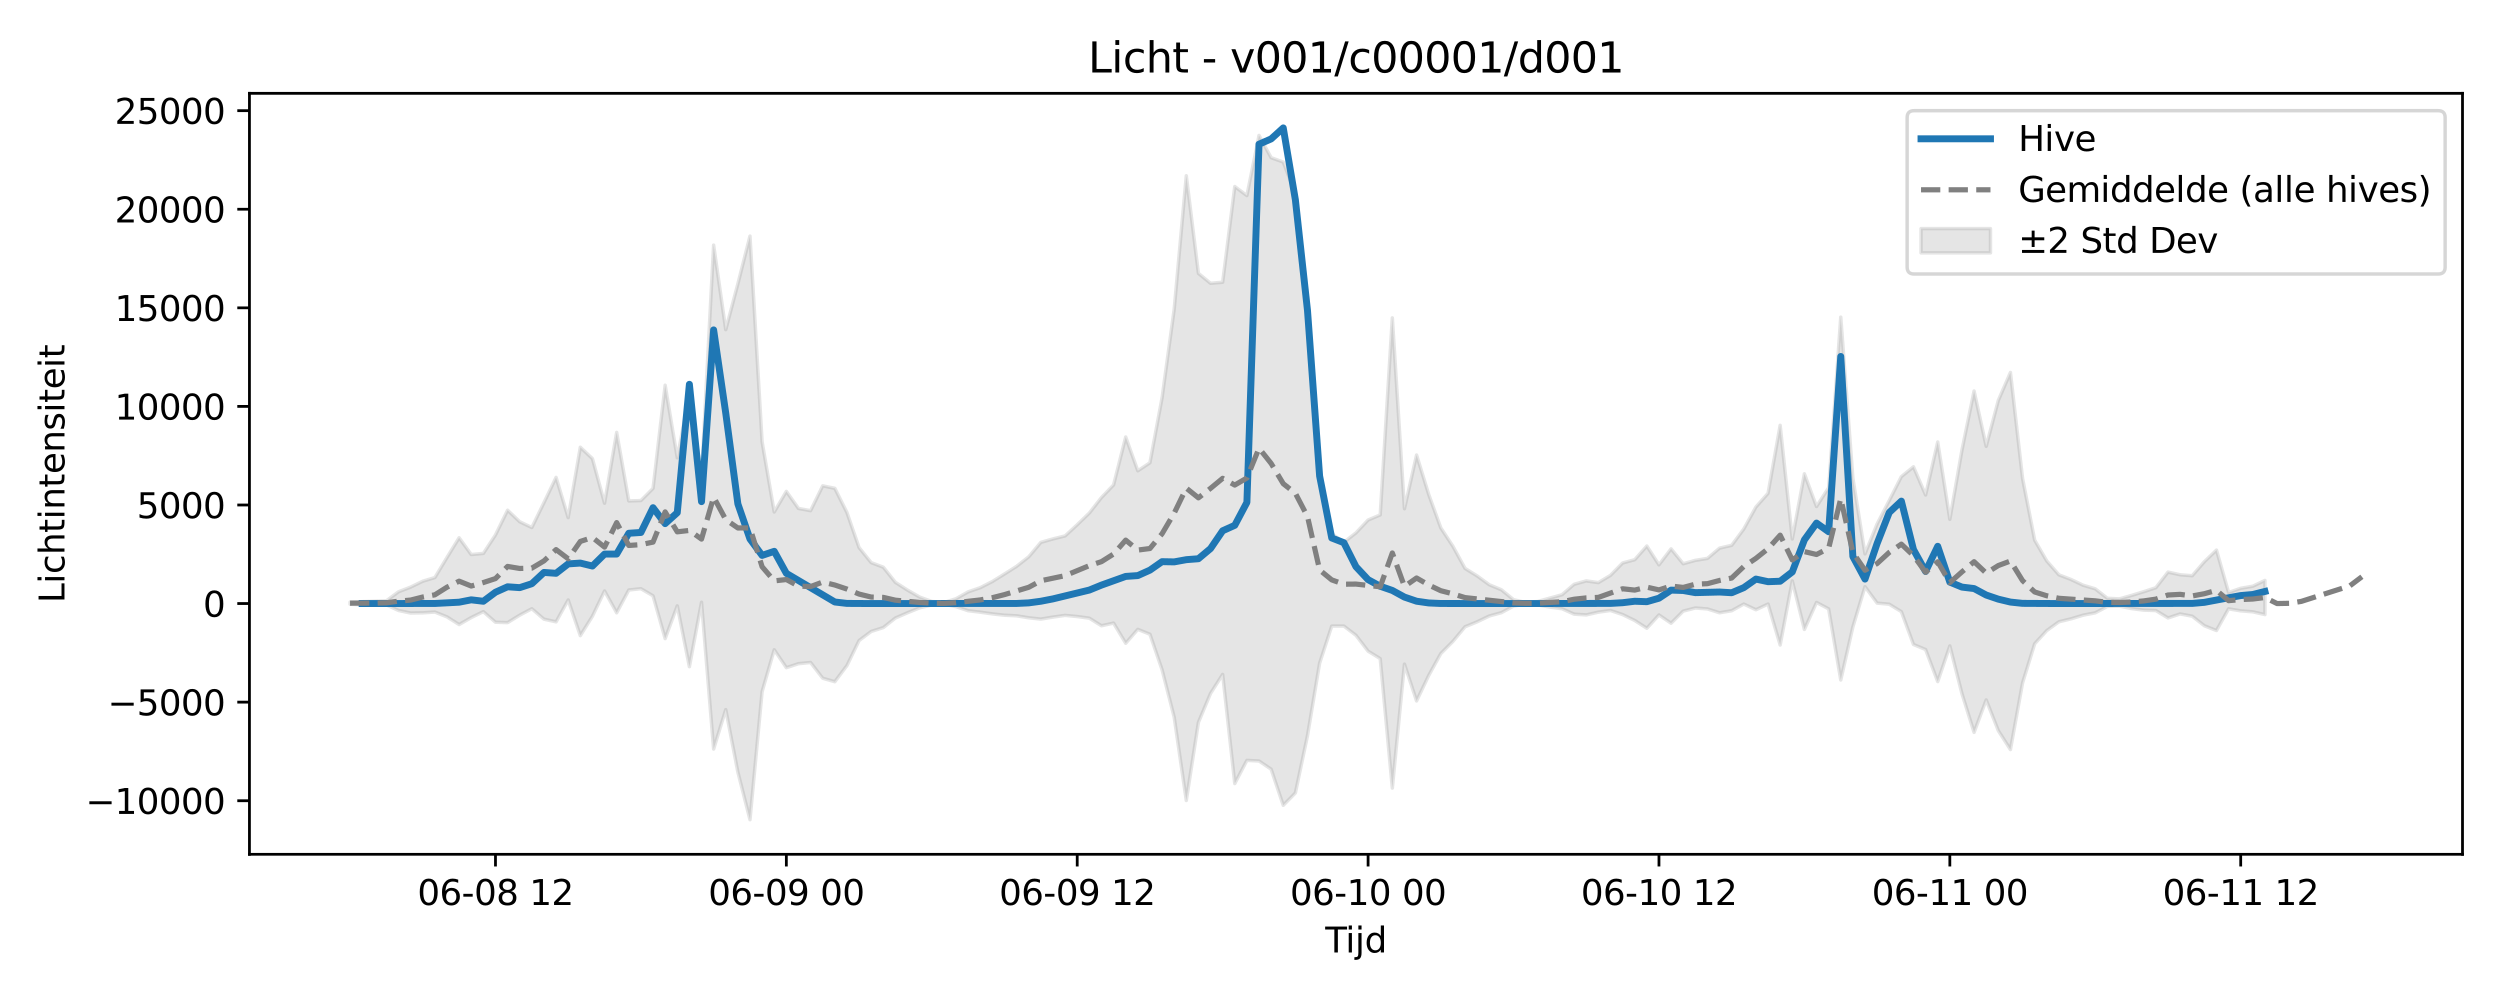 <?xml version="1.0" encoding="utf-8" standalone="no"?>
<!DOCTYPE svg PUBLIC "-//W3C//DTD SVG 1.1//EN"
  "http://www.w3.org/Graphics/SVG/1.1/DTD/svg11.dtd">
<svg xmlns:xlink="http://www.w3.org/1999/xlink" width="720pt" height="288pt" viewBox="0 0 720 288" xmlns="http://www.w3.org/2000/svg" version="1.1">
 <defs>
  <style type="text/css">*{stroke-linejoin: round; stroke-linecap: butt}</style>
 </defs>
 <g id="figure_1">
  <g id="patch_1">
   <path d="M 0 288 
L 720 288 
L 720 0 
L 0 0 
z
" style="fill: #ffffff"/>
  </g>
  <g id="axes_1">
   <g id="patch_2">
    <path d="M 71.84 246.04 
L 709.2 246.04 
L 709.2 26.88 
L 71.84 26.88 
z
" style="fill: #ffffff"/>
   </g>
   <g id="FillBetweenPolyCollection_1">
    <defs>
     <path id="mc384b98652" d="M 100.811 -114.602 
L 100.811 -113.973 
L 104.301 -113.812 
L 107.792 -113.784 
L 111.282 -113.797 
L 114.773 -112.179 
L 118.263 -111.443 
L 121.754 -111.501 
L 125.244 -111.725 
L 128.735 -110.339 
L 132.225 -108.126 
L 135.716 -110.145 
L 139.206 -111.848 
L 142.697 -108.796 
L 146.187 -108.68 
L 149.678 -110.828 
L 153.168 -112.688 
L 156.658 -109.681 
L 160.149 -108.909 
L 163.639 -115.213 
L 167.13 -104.934 
L 170.62 -110.522 
L 174.111 -117.802 
L 177.601 -111.511 
L 181.092 -118.078 
L 184.582 -118.455 
L 188.073 -116.405 
L 191.563 -104.078 
L 195.054 -113.512 
L 198.544 -95.995 
L 202.035 -114.564 
L 205.525 -72.269 
L 209.016 -83.645 
L 212.506 -65.638 
L 215.996 -51.922 
L 219.487 -88.819 
L 222.977 -100.871 
L 226.468 -95.704 
L 229.958 -96.857 
L 233.449 -97.203 
L 236.939 -92.666 
L 240.43 -91.663 
L 243.92 -96.31 
L 247.411 -103.521 
L 250.901 -106.136 
L 254.392 -107.253 
L 257.882 -110.013 
L 261.373 -111.534 
L 264.863 -112.942 
L 268.354 -113.772 
L 271.844 -113.983 
L 275.334 -113.291 
L 278.825 -112.113 
L 282.315 -111.692 
L 285.806 -111.2 
L 289.296 -110.814 
L 292.787 -110.646 
L 296.277 -110.075 
L 299.768 -109.7 
L 303.258 -110.277 
L 306.749 -110.769 
L 310.239 -110.433 
L 313.73 -109.961 
L 317.22 -107.778 
L 320.711 -108.548 
L 324.201 -102.735 
L 327.692 -106.742 
L 331.182 -105.333 
L 334.672 -95.125 
L 338.163 -81.463 
L 341.653 -57.458 
L 345.144 -79.969 
L 348.634 -88.289 
L 352.125 -93.772 
L 355.615 -62.326 
L 359.106 -69.008 
L 362.596 -68.831 
L 366.087 -66.47 
L 369.577 -56.066 
L 373.068 -59.626 
L 376.558 -76.129 
L 380.049 -97.006 
L 383.539 -107.683 
L 387.03 -107.7 
L 390.52 -105.029 
L 394.01 -100.464 
L 397.501 -98.309 
L 400.991 -61.028 
L 404.482 -96.733 
L 407.972 -86.125 
L 411.463 -93.451 
L 414.953 -99.777 
L 418.444 -103.276 
L 421.934 -107.488 
L 425.425 -108.918 
L 428.915 -110.596 
L 432.406 -111.551 
L 435.896 -113.443 
L 439.387 -114.014 
L 442.877 -113.781 
L 446.368 -113.159 
L 449.858 -112.688 
L 453.348 -111.124 
L 456.839 -110.903 
L 460.329 -111.697 
L 463.82 -112.184 
L 467.31 -111.004 
L 470.801 -109.304 
L 474.291 -107.059 
L 477.782 -110.893 
L 481.272 -108.502 
L 484.763 -111.997 
L 488.253 -112.895 
L 491.744 -112.624 
L 495.234 -111.523 
L 498.725 -112.106 
L 502.215 -114.036 
L 505.706 -112.393 
L 509.196 -114.029 
L 512.686 -102.233 
L 516.177 -120.707 
L 519.667 -106.725 
L 523.158 -114.491 
L 526.648 -112.647 
L 530.139 -92.16 
L 533.629 -107.453 
L 537.12 -119.045 
L 540.61 -114.306 
L 544.101 -113.98 
L 547.591 -111.848 
L 551.082 -102.383 
L 554.572 -100.929 
L 558.063 -91.7 
L 561.553 -101.97 
L 565.044 -88.218 
L 568.534 -77.068 
L 572.024 -86.424 
L 575.515 -77.57 
L 579.005 -72.121 
L 582.496 -91.322 
L 585.986 -102.593 
L 589.477 -106.397 
L 592.967 -108.928 
L 596.458 -109.775 
L 599.948 -110.827 
L 603.439 -111.504 
L 606.929 -113.356 
L 610.42 -113.431 
L 613.91 -112.726 
L 617.401 -112.28 
L 620.891 -112.156 
L 624.382 -110.032 
L 627.872 -111.183 
L 631.362 -110.536 
L 634.853 -107.793 
L 638.343 -106.402 
L 641.834 -112.655 
L 645.324 -112.075 
L 648.815 -111.79 
L 652.305 -110.992 
L 652.305 -120.843 
L 652.305 -120.843 
L 648.815 -119.172 
L 645.324 -118.575 
L 641.834 -117.362 
L 638.343 -129.575 
L 634.853 -126.225 
L 631.362 -122.193 
L 627.872 -122.469 
L 624.382 -123.241 
L 620.891 -118.742 
L 617.401 -117.592 
L 613.91 -116.526 
L 610.42 -115.526 
L 606.929 -115.69 
L 603.439 -118.417 
L 599.948 -119.456 
L 596.458 -121.112 
L 592.967 -122.448 
L 589.477 -126.436 
L 585.986 -132.433 
L 582.496 -150.233 
L 579.005 -180.731 
L 575.515 -172.676 
L 572.024 -159.46 
L 568.534 -175.392 
L 565.044 -158.385 
L 561.553 -138.438 
L 558.063 -160.708 
L 554.572 -145.444 
L 551.082 -153.563 
L 547.591 -150.731 
L 544.101 -143.843 
L 540.61 -137.097 
L 537.12 -128.498 
L 533.629 -150.32 
L 530.139 -196.669 
L 526.648 -147.544 
L 523.158 -142.127 
L 519.667 -151.545 
L 516.177 -132.762 
L 512.686 -165.513 
L 509.196 -145.925 
L 505.706 -141.989 
L 502.215 -135.66 
L 498.725 -130.95 
L 495.234 -130.139 
L 491.744 -127.182 
L 488.253 -126.617 
L 484.763 -125.647 
L 481.272 -129.932 
L 477.782 -125.33 
L 474.291 -130.746 
L 470.801 -126.803 
L 467.31 -125.864 
L 463.82 -122.296 
L 460.329 -120.208 
L 456.839 -120.704 
L 453.348 -119.721 
L 449.858 -116.712 
L 446.368 -115.751 
L 442.877 -114.783 
L 439.387 -114.485 
L 435.896 -115.298 
L 432.406 -118.148 
L 428.915 -119.593 
L 425.425 -122.131 
L 421.934 -124.294 
L 418.444 -130.668 
L 414.953 -135.971 
L 411.463 -145.621 
L 407.972 -156.954 
L 404.482 -141.478 
L 400.991 -196.455 
L 397.501 -139.706 
L 394.01 -138.235 
L 390.52 -134.538 
L 387.03 -131.803 
L 383.539 -134.3 
L 380.049 -150.697 
L 376.558 -202.349 
L 373.068 -232.236 
L 369.577 -241.331 
L 366.087 -242.581 
L 362.596 -249.002 
L 359.106 -231.669 
L 355.615 -234.275 
L 352.125 -206.713 
L 348.634 -206.416 
L 345.144 -209.274 
L 341.653 -237.384 
L 338.163 -198.933 
L 334.672 -173.424 
L 331.182 -154.721 
L 327.692 -152.412 
L 324.201 -162.151 
L 320.711 -148.344 
L 317.22 -144.707 
L 313.73 -140.243 
L 310.239 -136.879 
L 306.749 -133.656 
L 303.258 -132.793 
L 299.768 -131.801 
L 296.277 -127.648 
L 292.787 -124.902 
L 289.296 -122.695 
L 285.806 -120.533 
L 282.315 -118.749 
L 278.825 -117.544 
L 275.334 -115.562 
L 271.844 -114.48 
L 268.354 -114.781 
L 264.863 -116.045 
L 261.373 -118.049 
L 257.882 -120.279 
L 254.392 -124.65 
L 250.901 -125.964 
L 247.411 -130.297 
L 243.92 -140.386 
L 240.43 -147.365 
L 236.939 -148.077 
L 233.449 -140.93 
L 229.958 -141.566 
L 226.468 -146.483 
L 222.977 -140.539 
L 219.487 -160.743 
L 215.996 -220.012 
L 212.506 -206.251 
L 209.016 -193.053 
L 205.525 -217.413 
L 202.035 -150.923 
L 198.544 -174.485 
L 195.054 -156.15 
L 191.563 -177.066 
L 188.073 -147.342 
L 184.582 -143.841 
L 181.092 -143.732 
L 177.601 -163.472 
L 174.111 -143.069 
L 170.62 -155.908 
L 167.13 -159.194 
L 163.639 -138.927 
L 160.149 -150.515 
L 156.658 -143.235 
L 153.168 -136.074 
L 149.678 -137.739 
L 146.187 -141.058 
L 142.697 -133.94 
L 139.206 -128.613 
L 135.716 -128.298 
L 132.225 -133.124 
L 128.735 -127.45 
L 125.244 -121.661 
L 121.754 -120.611 
L 118.263 -118.915 
L 114.773 -117.565 
L 111.282 -114.976 
L 107.792 -114.854 
L 104.301 -114.721 
L 100.811 -114.602 
z
" style="stroke: #808080; stroke-opacity: 0.2"/>
    </defs>
    <g clip-path="url(#pbed6145d03)">
     <use xlink:href="#mc384b98652" x="0" y="288" style="fill: #808080; fill-opacity: 0.2; stroke: #808080; stroke-opacity: 0.2"/>
    </g>
   </g>
   <g id="matplotlib.axis_1">
    <g id="xtick_1">
     <g id="line2d_1">
      <defs>
       <path id="mbba2bd04a3" d="M 0 0 
L 0 3.5 
" style="stroke: #000000; stroke-width: 0.8"/>
      </defs>
      <g>
       <use xlink:href="#mbba2bd04a3" x="142.697" y="246.04" style="stroke: #000000; stroke-width: 0.8"/>
      </g>
     </g>
     <g id="text_1">
      <!-- 06-08 12 -->
      <g transform="translate(120.216 260.638) scale(0.1 -0.1)">
       <defs>
        <path id="DejaVuSans-30" d="M 2034 4250 
Q 1547 4250 1301 3770 
Q 1056 3291 1056 2328 
Q 1056 1369 1301 889 
Q 1547 409 2034 409 
Q 2525 409 2770 889 
Q 3016 1369 3016 2328 
Q 3016 3291 2770 3770 
Q 2525 4250 2034 4250 
z
M 2034 4750 
Q 2819 4750 3233 4129 
Q 3647 3509 3647 2328 
Q 3647 1150 3233 529 
Q 2819 -91 2034 -91 
Q 1250 -91 836 529 
Q 422 1150 422 2328 
Q 422 3509 836 4129 
Q 1250 4750 2034 4750 
z
" transform="scale(0.016)"/>
        <path id="DejaVuSans-36" d="M 2113 2584 
Q 1688 2584 1439 2293 
Q 1191 2003 1191 1497 
Q 1191 994 1439 701 
Q 1688 409 2113 409 
Q 2538 409 2786 701 
Q 3034 994 3034 1497 
Q 3034 2003 2786 2293 
Q 2538 2584 2113 2584 
z
M 3366 4563 
L 3366 3988 
Q 3128 4100 2886 4159 
Q 2644 4219 2406 4219 
Q 1781 4219 1451 3797 
Q 1122 3375 1075 2522 
Q 1259 2794 1537 2939 
Q 1816 3084 2150 3084 
Q 2853 3084 3261 2657 
Q 3669 2231 3669 1497 
Q 3669 778 3244 343 
Q 2819 -91 2113 -91 
Q 1303 -91 875 529 
Q 447 1150 447 2328 
Q 447 3434 972 4092 
Q 1497 4750 2381 4750 
Q 2619 4750 2861 4703 
Q 3103 4656 3366 4563 
z
" transform="scale(0.016)"/>
        <path id="DejaVuSans-2d" d="M 313 2009 
L 1997 2009 
L 1997 1497 
L 313 1497 
L 313 2009 
z
" transform="scale(0.016)"/>
        <path id="DejaVuSans-38" d="M 2034 2216 
Q 1584 2216 1326 1975 
Q 1069 1734 1069 1313 
Q 1069 891 1326 650 
Q 1584 409 2034 409 
Q 2484 409 2743 651 
Q 3003 894 3003 1313 
Q 3003 1734 2745 1975 
Q 2488 2216 2034 2216 
z
M 1403 2484 
Q 997 2584 770 2862 
Q 544 3141 544 3541 
Q 544 4100 942 4425 
Q 1341 4750 2034 4750 
Q 2731 4750 3128 4425 
Q 3525 4100 3525 3541 
Q 3525 3141 3298 2862 
Q 3072 2584 2669 2484 
Q 3125 2378 3379 2068 
Q 3634 1759 3634 1313 
Q 3634 634 3220 271 
Q 2806 -91 2034 -91 
Q 1263 -91 848 271 
Q 434 634 434 1313 
Q 434 1759 690 2068 
Q 947 2378 1403 2484 
z
M 1172 3481 
Q 1172 3119 1398 2916 
Q 1625 2713 2034 2713 
Q 2441 2713 2670 2916 
Q 2900 3119 2900 3481 
Q 2900 3844 2670 4047 
Q 2441 4250 2034 4250 
Q 1625 4250 1398 4047 
Q 1172 3844 1172 3481 
z
" transform="scale(0.016)"/>
        <path id="DejaVuSans-20" transform="scale(0.016)"/>
        <path id="DejaVuSans-31" d="M 794 531 
L 1825 531 
L 1825 4091 
L 703 3866 
L 703 4441 
L 1819 4666 
L 2450 4666 
L 2450 531 
L 3481 531 
L 3481 0 
L 794 0 
L 794 531 
z
" transform="scale(0.016)"/>
        <path id="DejaVuSans-32" d="M 1228 531 
L 3431 531 
L 3431 0 
L 469 0 
L 469 531 
Q 828 903 1448 1529 
Q 2069 2156 2228 2338 
Q 2531 2678 2651 2914 
Q 2772 3150 2772 3378 
Q 2772 3750 2511 3984 
Q 2250 4219 1831 4219 
Q 1534 4219 1204 4116 
Q 875 4013 500 3803 
L 500 4441 
Q 881 4594 1212 4672 
Q 1544 4750 1819 4750 
Q 2544 4750 2975 4387 
Q 3406 4025 3406 3419 
Q 3406 3131 3298 2873 
Q 3191 2616 2906 2266 
Q 2828 2175 2409 1742 
Q 1991 1309 1228 531 
z
" transform="scale(0.016)"/>
       </defs>
       <use xlink:href="#DejaVuSans-30"/>
       <use xlink:href="#DejaVuSans-36" transform="translate(63.623 0)"/>
       <use xlink:href="#DejaVuSans-2d" transform="translate(127.246 0)"/>
       <use xlink:href="#DejaVuSans-30" transform="translate(163.33 0)"/>
       <use xlink:href="#DejaVuSans-38" transform="translate(226.953 0)"/>
       <use xlink:href="#DejaVuSans-20" transform="translate(290.576 0)"/>
       <use xlink:href="#DejaVuSans-31" transform="translate(322.363 0)"/>
       <use xlink:href="#DejaVuSans-32" transform="translate(385.986 0)"/>
      </g>
     </g>
    </g>
    <g id="xtick_2">
     <g id="line2d_2">
      <g>
       <use xlink:href="#mbba2bd04a3" x="226.468" y="246.04" style="stroke: #000000; stroke-width: 0.8"/>
      </g>
     </g>
     <g id="text_2">
      <!-- 06-09 00 -->
      <g transform="translate(203.987 260.638) scale(0.1 -0.1)">
       <defs>
        <path id="DejaVuSans-39" d="M 703 97 
L 703 672 
Q 941 559 1184 500 
Q 1428 441 1663 441 
Q 2288 441 2617 861 
Q 2947 1281 2994 2138 
Q 2813 1869 2534 1725 
Q 2256 1581 1919 1581 
Q 1219 1581 811 2004 
Q 403 2428 403 3163 
Q 403 3881 828 4315 
Q 1253 4750 1959 4750 
Q 2769 4750 3195 4129 
Q 3622 3509 3622 2328 
Q 3622 1225 3098 567 
Q 2575 -91 1691 -91 
Q 1453 -91 1209 -44 
Q 966 3 703 97 
z
M 1959 2075 
Q 2384 2075 2632 2365 
Q 2881 2656 2881 3163 
Q 2881 3666 2632 3958 
Q 2384 4250 1959 4250 
Q 1534 4250 1286 3958 
Q 1038 3666 1038 3163 
Q 1038 2656 1286 2365 
Q 1534 2075 1959 2075 
z
" transform="scale(0.016)"/>
       </defs>
       <use xlink:href="#DejaVuSans-30"/>
       <use xlink:href="#DejaVuSans-36" transform="translate(63.623 0)"/>
       <use xlink:href="#DejaVuSans-2d" transform="translate(127.246 0)"/>
       <use xlink:href="#DejaVuSans-30" transform="translate(163.33 0)"/>
       <use xlink:href="#DejaVuSans-39" transform="translate(226.953 0)"/>
       <use xlink:href="#DejaVuSans-20" transform="translate(290.576 0)"/>
       <use xlink:href="#DejaVuSans-30" transform="translate(322.363 0)"/>
       <use xlink:href="#DejaVuSans-30" transform="translate(385.986 0)"/>
      </g>
     </g>
    </g>
    <g id="xtick_3">
     <g id="line2d_3">
      <g>
       <use xlink:href="#mbba2bd04a3" x="310.239" y="246.04" style="stroke: #000000; stroke-width: 0.8"/>
      </g>
     </g>
     <g id="text_3">
      <!-- 06-09 12 -->
      <g transform="translate(287.759 260.638) scale(0.1 -0.1)">
       <use xlink:href="#DejaVuSans-30"/>
       <use xlink:href="#DejaVuSans-36" transform="translate(63.623 0)"/>
       <use xlink:href="#DejaVuSans-2d" transform="translate(127.246 0)"/>
       <use xlink:href="#DejaVuSans-30" transform="translate(163.33 0)"/>
       <use xlink:href="#DejaVuSans-39" transform="translate(226.953 0)"/>
       <use xlink:href="#DejaVuSans-20" transform="translate(290.576 0)"/>
       <use xlink:href="#DejaVuSans-31" transform="translate(322.363 0)"/>
       <use xlink:href="#DejaVuSans-32" transform="translate(385.986 0)"/>
      </g>
     </g>
    </g>
    <g id="xtick_4">
     <g id="line2d_4">
      <g>
       <use xlink:href="#mbba2bd04a3" x="394.01" y="246.04" style="stroke: #000000; stroke-width: 0.8"/>
      </g>
     </g>
     <g id="text_4">
      <!-- 06-10 00 -->
      <g transform="translate(371.53 260.638) scale(0.1 -0.1)">
       <use xlink:href="#DejaVuSans-30"/>
       <use xlink:href="#DejaVuSans-36" transform="translate(63.623 0)"/>
       <use xlink:href="#DejaVuSans-2d" transform="translate(127.246 0)"/>
       <use xlink:href="#DejaVuSans-31" transform="translate(163.33 0)"/>
       <use xlink:href="#DejaVuSans-30" transform="translate(226.953 0)"/>
       <use xlink:href="#DejaVuSans-20" transform="translate(290.576 0)"/>
       <use xlink:href="#DejaVuSans-30" transform="translate(322.363 0)"/>
       <use xlink:href="#DejaVuSans-30" transform="translate(385.986 0)"/>
      </g>
     </g>
    </g>
    <g id="xtick_5">
     <g id="line2d_5">
      <g>
       <use xlink:href="#mbba2bd04a3" x="477.782" y="246.04" style="stroke: #000000; stroke-width: 0.8"/>
      </g>
     </g>
     <g id="text_5">
      <!-- 06-10 12 -->
      <g transform="translate(455.301 260.638) scale(0.1 -0.1)">
       <use xlink:href="#DejaVuSans-30"/>
       <use xlink:href="#DejaVuSans-36" transform="translate(63.623 0)"/>
       <use xlink:href="#DejaVuSans-2d" transform="translate(127.246 0)"/>
       <use xlink:href="#DejaVuSans-31" transform="translate(163.33 0)"/>
       <use xlink:href="#DejaVuSans-30" transform="translate(226.953 0)"/>
       <use xlink:href="#DejaVuSans-20" transform="translate(290.576 0)"/>
       <use xlink:href="#DejaVuSans-31" transform="translate(322.363 0)"/>
       <use xlink:href="#DejaVuSans-32" transform="translate(385.986 0)"/>
      </g>
     </g>
    </g>
    <g id="xtick_6">
     <g id="line2d_6">
      <g>
       <use xlink:href="#mbba2bd04a3" x="561.553" y="246.04" style="stroke: #000000; stroke-width: 0.8"/>
      </g>
     </g>
     <g id="text_6">
      <!-- 06-11 00 -->
      <g transform="translate(539.073 260.638) scale(0.1 -0.1)">
       <use xlink:href="#DejaVuSans-30"/>
       <use xlink:href="#DejaVuSans-36" transform="translate(63.623 0)"/>
       <use xlink:href="#DejaVuSans-2d" transform="translate(127.246 0)"/>
       <use xlink:href="#DejaVuSans-31" transform="translate(163.33 0)"/>
       <use xlink:href="#DejaVuSans-31" transform="translate(226.953 0)"/>
       <use xlink:href="#DejaVuSans-20" transform="translate(290.576 0)"/>
       <use xlink:href="#DejaVuSans-30" transform="translate(322.363 0)"/>
       <use xlink:href="#DejaVuSans-30" transform="translate(385.986 0)"/>
      </g>
     </g>
    </g>
    <g id="xtick_7">
     <g id="line2d_7">
      <g>
       <use xlink:href="#mbba2bd04a3" x="645.324" y="246.04" style="stroke: #000000; stroke-width: 0.8"/>
      </g>
     </g>
     <g id="text_7">
      <!-- 06-11 12 -->
      <g transform="translate(622.844 260.638) scale(0.1 -0.1)">
       <use xlink:href="#DejaVuSans-30"/>
       <use xlink:href="#DejaVuSans-36" transform="translate(63.623 0)"/>
       <use xlink:href="#DejaVuSans-2d" transform="translate(127.246 0)"/>
       <use xlink:href="#DejaVuSans-31" transform="translate(163.33 0)"/>
       <use xlink:href="#DejaVuSans-31" transform="translate(226.953 0)"/>
       <use xlink:href="#DejaVuSans-20" transform="translate(290.576 0)"/>
       <use xlink:href="#DejaVuSans-31" transform="translate(322.363 0)"/>
       <use xlink:href="#DejaVuSans-32" transform="translate(385.986 0)"/>
      </g>
     </g>
    </g>
    <g id="text_8">
     <!-- Tijd -->
     <g transform="translate(381.67 274.317) scale(0.1 -0.1)">
      <defs>
       <path id="DejaVuSans-54" d="M -19 4666 
L 3928 4666 
L 3928 4134 
L 2272 4134 
L 2272 0 
L 1638 0 
L 1638 4134 
L -19 4134 
L -19 4666 
z
" transform="scale(0.016)"/>
       <path id="DejaVuSans-69" d="M 603 3500 
L 1178 3500 
L 1178 0 
L 603 0 
L 603 3500 
z
M 603 4863 
L 1178 4863 
L 1178 4134 
L 603 4134 
L 603 4863 
z
" transform="scale(0.016)"/>
       <path id="DejaVuSans-6a" d="M 603 3500 
L 1178 3500 
L 1178 -63 
Q 1178 -731 923 -1031 
Q 669 -1331 103 -1331 
L -116 -1331 
L -116 -844 
L 38 -844 
Q 366 -844 484 -692 
Q 603 -541 603 -63 
L 603 3500 
z
M 603 4863 
L 1178 4863 
L 1178 4134 
L 603 4134 
L 603 4863 
z
" transform="scale(0.016)"/>
       <path id="DejaVuSans-64" d="M 2906 2969 
L 2906 4863 
L 3481 4863 
L 3481 0 
L 2906 0 
L 2906 525 
Q 2725 213 2448 61 
Q 2172 -91 1784 -91 
Q 1150 -91 751 415 
Q 353 922 353 1747 
Q 353 2572 751 3078 
Q 1150 3584 1784 3584 
Q 2172 3584 2448 3432 
Q 2725 3281 2906 2969 
z
M 947 1747 
Q 947 1113 1208 752 
Q 1469 391 1925 391 
Q 2381 391 2643 752 
Q 2906 1113 2906 1747 
Q 2906 2381 2643 2742 
Q 2381 3103 1925 3103 
Q 1469 3103 1208 2742 
Q 947 2381 947 1747 
z
" transform="scale(0.016)"/>
      </defs>
      <use xlink:href="#DejaVuSans-54"/>
      <use xlink:href="#DejaVuSans-69" transform="translate(57.959 0)"/>
      <use xlink:href="#DejaVuSans-6a" transform="translate(85.742 0)"/>
      <use xlink:href="#DejaVuSans-64" transform="translate(113.525 0)"/>
     </g>
    </g>
   </g>
   <g id="matplotlib.axis_2">
    <g id="ytick_1">
     <g id="line2d_8">
      <defs>
       <path id="m90676e8b4f" d="M 0 0 
L -3.5 0 
" style="stroke: #000000; stroke-width: 0.8"/>
      </defs>
      <g>
       <use xlink:href="#m90676e8b4f" x="71.84" y="230.605" style="stroke: #000000; stroke-width: 0.8"/>
      </g>
     </g>
     <g id="text_9">
      <!-- −10000 -->
      <g transform="translate(24.648 234.404) scale(0.1 -0.1)">
       <defs>
        <path id="DejaVuSans-2212" d="M 678 2272 
L 4684 2272 
L 4684 1741 
L 678 1741 
L 678 2272 
z
" transform="scale(0.016)"/>
       </defs>
       <use xlink:href="#DejaVuSans-2212"/>
       <use xlink:href="#DejaVuSans-31" transform="translate(83.789 0)"/>
       <use xlink:href="#DejaVuSans-30" transform="translate(147.412 0)"/>
       <use xlink:href="#DejaVuSans-30" transform="translate(211.035 0)"/>
       <use xlink:href="#DejaVuSans-30" transform="translate(274.658 0)"/>
       <use xlink:href="#DejaVuSans-30" transform="translate(338.281 0)"/>
      </g>
     </g>
    </g>
    <g id="ytick_2">
     <g id="line2d_9">
      <g>
       <use xlink:href="#m90676e8b4f" x="71.84" y="202.214" style="stroke: #000000; stroke-width: 0.8"/>
      </g>
     </g>
     <g id="text_10">
      <!-- −5000 -->
      <g transform="translate(31.01 206.013) scale(0.1 -0.1)">
       <defs>
        <path id="DejaVuSans-35" d="M 691 4666 
L 3169 4666 
L 3169 4134 
L 1269 4134 
L 1269 2991 
Q 1406 3038 1543 3061 
Q 1681 3084 1819 3084 
Q 2600 3084 3056 2656 
Q 3513 2228 3513 1497 
Q 3513 744 3044 326 
Q 2575 -91 1722 -91 
Q 1428 -91 1123 -41 
Q 819 9 494 109 
L 494 744 
Q 775 591 1075 516 
Q 1375 441 1709 441 
Q 2250 441 2565 725 
Q 2881 1009 2881 1497 
Q 2881 1984 2565 2268 
Q 2250 2553 1709 2553 
Q 1456 2553 1204 2497 
Q 953 2441 691 2322 
L 691 4666 
z
" transform="scale(0.016)"/>
       </defs>
       <use xlink:href="#DejaVuSans-2212"/>
       <use xlink:href="#DejaVuSans-35" transform="translate(83.789 0)"/>
       <use xlink:href="#DejaVuSans-30" transform="translate(147.412 0)"/>
       <use xlink:href="#DejaVuSans-30" transform="translate(211.035 0)"/>
       <use xlink:href="#DejaVuSans-30" transform="translate(274.658 0)"/>
      </g>
     </g>
    </g>
    <g id="ytick_3">
     <g id="line2d_10">
      <g>
       <use xlink:href="#m90676e8b4f" x="71.84" y="173.824" style="stroke: #000000; stroke-width: 0.8"/>
      </g>
     </g>
     <g id="text_11">
      <!-- 0 -->
      <g transform="translate(58.477 177.623) scale(0.1 -0.1)">
       <use xlink:href="#DejaVuSans-30"/>
      </g>
     </g>
    </g>
    <g id="ytick_4">
     <g id="line2d_11">
      <g>
       <use xlink:href="#m90676e8b4f" x="71.84" y="145.433" style="stroke: #000000; stroke-width: 0.8"/>
      </g>
     </g>
     <g id="text_12">
      <!-- 5000 -->
      <g transform="translate(39.39 149.233) scale(0.1 -0.1)">
       <use xlink:href="#DejaVuSans-35"/>
       <use xlink:href="#DejaVuSans-30" transform="translate(63.623 0)"/>
       <use xlink:href="#DejaVuSans-30" transform="translate(127.246 0)"/>
       <use xlink:href="#DejaVuSans-30" transform="translate(190.869 0)"/>
      </g>
     </g>
    </g>
    <g id="ytick_5">
     <g id="line2d_12">
      <g>
       <use xlink:href="#m90676e8b4f" x="71.84" y="117.043" style="stroke: #000000; stroke-width: 0.8"/>
      </g>
     </g>
     <g id="text_13">
      <!-- 10000 -->
      <g transform="translate(33.028 120.842) scale(0.1 -0.1)">
       <use xlink:href="#DejaVuSans-31"/>
       <use xlink:href="#DejaVuSans-30" transform="translate(63.623 0)"/>
       <use xlink:href="#DejaVuSans-30" transform="translate(127.246 0)"/>
       <use xlink:href="#DejaVuSans-30" transform="translate(190.869 0)"/>
       <use xlink:href="#DejaVuSans-30" transform="translate(254.492 0)"/>
      </g>
     </g>
    </g>
    <g id="ytick_6">
     <g id="line2d_13">
      <g>
       <use xlink:href="#m90676e8b4f" x="71.84" y="88.653" style="stroke: #000000; stroke-width: 0.8"/>
      </g>
     </g>
     <g id="text_14">
      <!-- 15000 -->
      <g transform="translate(33.028 92.452) scale(0.1 -0.1)">
       <use xlink:href="#DejaVuSans-31"/>
       <use xlink:href="#DejaVuSans-35" transform="translate(63.623 0)"/>
       <use xlink:href="#DejaVuSans-30" transform="translate(127.246 0)"/>
       <use xlink:href="#DejaVuSans-30" transform="translate(190.869 0)"/>
       <use xlink:href="#DejaVuSans-30" transform="translate(254.492 0)"/>
      </g>
     </g>
    </g>
    <g id="ytick_7">
     <g id="line2d_14">
      <g>
       <use xlink:href="#m90676e8b4f" x="71.84" y="60.262" style="stroke: #000000; stroke-width: 0.8"/>
      </g>
     </g>
     <g id="text_15">
      <!-- 20000 -->
      <g transform="translate(33.028 64.061) scale(0.1 -0.1)">
       <use xlink:href="#DejaVuSans-32"/>
       <use xlink:href="#DejaVuSans-30" transform="translate(63.623 0)"/>
       <use xlink:href="#DejaVuSans-30" transform="translate(127.246 0)"/>
       <use xlink:href="#DejaVuSans-30" transform="translate(190.869 0)"/>
       <use xlink:href="#DejaVuSans-30" transform="translate(254.492 0)"/>
      </g>
     </g>
    </g>
    <g id="ytick_8">
     <g id="line2d_15">
      <g>
       <use xlink:href="#m90676e8b4f" x="71.84" y="31.872" style="stroke: #000000; stroke-width: 0.8"/>
      </g>
     </g>
     <g id="text_16">
      <!-- 25000 -->
      <g transform="translate(33.028 35.671) scale(0.1 -0.1)">
       <use xlink:href="#DejaVuSans-32"/>
       <use xlink:href="#DejaVuSans-35" transform="translate(63.623 0)"/>
       <use xlink:href="#DejaVuSans-30" transform="translate(127.246 0)"/>
       <use xlink:href="#DejaVuSans-30" transform="translate(190.869 0)"/>
       <use xlink:href="#DejaVuSans-30" transform="translate(254.492 0)"/>
      </g>
     </g>
    </g>
    <g id="text_17">
     <!-- Lichtintensiteit -->
     <g transform="translate(18.568 173.656) rotate(-90) scale(0.1 -0.1)">
      <defs>
       <path id="DejaVuSans-4c" d="M 628 4666 
L 1259 4666 
L 1259 531 
L 3531 531 
L 3531 0 
L 628 0 
L 628 4666 
z
" transform="scale(0.016)"/>
       <path id="DejaVuSans-63" d="M 3122 3366 
L 3122 2828 
Q 2878 2963 2633 3030 
Q 2388 3097 2138 3097 
Q 1578 3097 1268 2742 
Q 959 2388 959 1747 
Q 959 1106 1268 751 
Q 1578 397 2138 397 
Q 2388 397 2633 464 
Q 2878 531 3122 666 
L 3122 134 
Q 2881 22 2623 -34 
Q 2366 -91 2075 -91 
Q 1284 -91 818 406 
Q 353 903 353 1747 
Q 353 2603 823 3093 
Q 1294 3584 2113 3584 
Q 2378 3584 2631 3529 
Q 2884 3475 3122 3366 
z
" transform="scale(0.016)"/>
       <path id="DejaVuSans-68" d="M 3513 2113 
L 3513 0 
L 2938 0 
L 2938 2094 
Q 2938 2591 2744 2837 
Q 2550 3084 2163 3084 
Q 1697 3084 1428 2787 
Q 1159 2491 1159 1978 
L 1159 0 
L 581 0 
L 581 4863 
L 1159 4863 
L 1159 2956 
Q 1366 3272 1645 3428 
Q 1925 3584 2291 3584 
Q 2894 3584 3203 3211 
Q 3513 2838 3513 2113 
z
" transform="scale(0.016)"/>
       <path id="DejaVuSans-74" d="M 1172 4494 
L 1172 3500 
L 2356 3500 
L 2356 3053 
L 1172 3053 
L 1172 1153 
Q 1172 725 1289 603 
Q 1406 481 1766 481 
L 2356 481 
L 2356 0 
L 1766 0 
Q 1100 0 847 248 
Q 594 497 594 1153 
L 594 3053 
L 172 3053 
L 172 3500 
L 594 3500 
L 594 4494 
L 1172 4494 
z
" transform="scale(0.016)"/>
       <path id="DejaVuSans-6e" d="M 3513 2113 
L 3513 0 
L 2938 0 
L 2938 2094 
Q 2938 2591 2744 2837 
Q 2550 3084 2163 3084 
Q 1697 3084 1428 2787 
Q 1159 2491 1159 1978 
L 1159 0 
L 581 0 
L 581 3500 
L 1159 3500 
L 1159 2956 
Q 1366 3272 1645 3428 
Q 1925 3584 2291 3584 
Q 2894 3584 3203 3211 
Q 3513 2838 3513 2113 
z
" transform="scale(0.016)"/>
       <path id="DejaVuSans-65" d="M 3597 1894 
L 3597 1613 
L 953 1613 
Q 991 1019 1311 708 
Q 1631 397 2203 397 
Q 2534 397 2845 478 
Q 3156 559 3463 722 
L 3463 178 
Q 3153 47 2828 -22 
Q 2503 -91 2169 -91 
Q 1331 -91 842 396 
Q 353 884 353 1716 
Q 353 2575 817 3079 
Q 1281 3584 2069 3584 
Q 2775 3584 3186 3129 
Q 3597 2675 3597 1894 
z
M 3022 2063 
Q 3016 2534 2758 2815 
Q 2500 3097 2075 3097 
Q 1594 3097 1305 2825 
Q 1016 2553 972 2059 
L 3022 2063 
z
" transform="scale(0.016)"/>
       <path id="DejaVuSans-73" d="M 2834 3397 
L 2834 2853 
Q 2591 2978 2328 3040 
Q 2066 3103 1784 3103 
Q 1356 3103 1142 2972 
Q 928 2841 928 2578 
Q 928 2378 1081 2264 
Q 1234 2150 1697 2047 
L 1894 2003 
Q 2506 1872 2764 1633 
Q 3022 1394 3022 966 
Q 3022 478 2636 193 
Q 2250 -91 1575 -91 
Q 1294 -91 989 -36 
Q 684 19 347 128 
L 347 722 
Q 666 556 975 473 
Q 1284 391 1588 391 
Q 1994 391 2212 530 
Q 2431 669 2431 922 
Q 2431 1156 2273 1281 
Q 2116 1406 1581 1522 
L 1381 1569 
Q 847 1681 609 1914 
Q 372 2147 372 2553 
Q 372 3047 722 3315 
Q 1072 3584 1716 3584 
Q 2034 3584 2315 3537 
Q 2597 3491 2834 3397 
z
" transform="scale(0.016)"/>
      </defs>
      <use xlink:href="#DejaVuSans-4c"/>
      <use xlink:href="#DejaVuSans-69" transform="translate(55.713 0)"/>
      <use xlink:href="#DejaVuSans-63" transform="translate(83.496 0)"/>
      <use xlink:href="#DejaVuSans-68" transform="translate(138.477 0)"/>
      <use xlink:href="#DejaVuSans-74" transform="translate(201.855 0)"/>
      <use xlink:href="#DejaVuSans-69" transform="translate(241.064 0)"/>
      <use xlink:href="#DejaVuSans-6e" transform="translate(268.848 0)"/>
      <use xlink:href="#DejaVuSans-74" transform="translate(332.227 0)"/>
      <use xlink:href="#DejaVuSans-65" transform="translate(371.436 0)"/>
      <use xlink:href="#DejaVuSans-6e" transform="translate(432.959 0)"/>
      <use xlink:href="#DejaVuSans-73" transform="translate(496.338 0)"/>
      <use xlink:href="#DejaVuSans-69" transform="translate(548.438 0)"/>
      <use xlink:href="#DejaVuSans-74" transform="translate(576.221 0)"/>
      <use xlink:href="#DejaVuSans-65" transform="translate(615.43 0)"/>
      <use xlink:href="#DejaVuSans-69" transform="translate(676.953 0)"/>
      <use xlink:href="#DejaVuSans-74" transform="translate(704.736 0)"/>
     </g>
    </g>
   </g>
   <g id="line2d_16">
    <path d="M 104.301 173.824 
L 125.244 173.799 
L 132.225 173.433 
L 135.716 172.751 
L 139.206 173.163 
L 142.697 170.559 
L 146.187 168.993 
L 149.678 169.24 
L 153.168 168.108 
L 156.658 164.862 
L 160.149 165.112 
L 163.639 162.404 
L 167.13 162.167 
L 170.62 163.019 
L 174.111 159.58 
L 177.601 159.567 
L 181.092 153.577 
L 184.582 153.352 
L 188.073 146.219 
L 191.563 150.804 
L 195.054 147.655 
L 198.544 110.684 
L 202.035 144.47 
L 205.525 95.015 
L 209.016 118.983 
L 212.506 145.113 
L 215.996 155.234 
L 219.487 159.955 
L 222.977 158.783 
L 226.468 165.122 
L 240.43 173.374 
L 243.92 173.781 
L 250.901 173.824 
L 292.787 173.795 
L 296.277 173.627 
L 299.768 173.157 
L 303.258 172.477 
L 313.73 169.938 
L 317.22 168.512 
L 324.201 166.008 
L 327.692 165.766 
L 331.182 164.198 
L 334.672 161.759 
L 338.163 161.823 
L 341.653 161.187 
L 345.144 160.914 
L 348.634 157.991 
L 352.125 152.864 
L 355.615 151.291 
L 359.106 144.695 
L 362.596 41.525 
L 366.087 40.009 
L 369.577 36.842 
L 373.068 57.537 
L 376.558 89.414 
L 380.049 137.091 
L 383.539 154.935 
L 387.03 156.296 
L 390.52 163.211 
L 394.01 166.934 
L 397.501 168.838 
L 400.991 170.051 
L 404.482 171.961 
L 407.972 173.149 
L 411.463 173.649 
L 414.953 173.805 
L 435.896 173.824 
L 463.82 173.781 
L 467.31 173.581 
L 470.801 173.16 
L 474.291 173.287 
L 477.782 172.283 
L 481.272 169.955 
L 484.763 170.065 
L 488.253 170.682 
L 495.234 170.502 
L 498.725 170.71 
L 502.215 169.24 
L 505.706 166.775 
L 509.196 167.526 
L 512.686 167.395 
L 516.177 164.71 
L 519.667 155.477 
L 523.158 150.652 
L 526.648 153.148 
L 530.139 102.669 
L 533.629 160.29 
L 537.12 166.775 
L 540.61 156.521 
L 544.101 147.599 
L 547.591 144.326 
L 551.082 158.278 
L 554.572 164.567 
L 558.063 157.337 
L 561.553 167.647 
L 565.044 169.084 
L 568.534 169.504 
L 572.024 171.37 
L 575.515 172.557 
L 579.005 173.395 
L 582.496 173.765 
L 592.967 173.824 
L 631.362 173.781 
L 634.853 173.475 
L 641.834 172.16 
L 645.324 171.526 
L 648.815 171.214 
L 652.305 170.341 
L 652.305 170.341 
" clip-path="url(#pbed6145d03)" style="fill: none; stroke: #1f77b4; stroke-width: 2; stroke-linecap: square"/>
   </g>
   <g id="line2d_17">
    <path d="M 100.811 173.712 
L 107.792 173.681 
L 111.282 173.614 
L 114.773 173.128 
L 118.263 172.821 
L 121.754 171.944 
L 125.244 171.307 
L 128.735 169.106 
L 132.225 167.375 
L 135.716 168.778 
L 139.206 167.769 
L 142.697 166.632 
L 146.187 163.131 
L 149.678 163.716 
L 153.168 163.619 
L 156.658 161.542 
L 160.149 158.288 
L 163.639 160.93 
L 167.13 155.936 
L 170.62 154.785 
L 174.111 157.565 
L 177.601 150.509 
L 181.092 157.095 
L 184.582 156.852 
L 188.073 156.126 
L 191.563 147.428 
L 195.054 153.169 
L 198.544 152.76 
L 202.035 155.257 
L 205.525 143.159 
L 209.016 149.651 
L 212.506 152.056 
L 215.996 152.033 
L 219.487 163.219 
L 222.977 167.295 
L 226.468 166.906 
L 229.958 168.789 
L 233.449 168.933 
L 236.939 167.629 
L 240.43 168.486 
L 243.92 169.652 
L 247.411 171.091 
L 250.901 171.95 
L 254.392 172.048 
L 257.882 172.854 
L 264.863 173.507 
L 268.354 173.723 
L 271.844 173.769 
L 275.334 173.574 
L 282.315 172.78 
L 285.806 172.134 
L 289.296 171.246 
L 296.277 169.138 
L 299.768 167.25 
L 306.749 165.787 
L 313.73 162.898 
L 317.22 161.757 
L 320.711 159.554 
L 324.201 155.557 
L 327.692 158.423 
L 331.182 157.973 
L 334.672 153.725 
L 338.163 147.802 
L 341.653 140.579 
L 345.144 143.379 
L 348.634 140.647 
L 352.125 137.758 
L 355.615 139.699 
L 359.106 137.661 
L 362.596 129.083 
L 366.087 133.474 
L 369.577 139.301 
L 373.068 142.069 
L 376.558 148.761 
L 380.049 164.148 
L 383.539 167.009 
L 387.03 168.249 
L 390.52 168.216 
L 397.501 168.992 
L 400.991 159.258 
L 404.482 168.895 
L 407.972 166.461 
L 411.463 168.464 
L 414.953 170.126 
L 418.444 171.028 
L 421.934 172.109 
L 435.896 173.63 
L 439.387 173.751 
L 442.877 173.718 
L 449.858 173.3 
L 453.348 172.578 
L 456.839 172.197 
L 460.329 172.048 
L 467.31 169.566 
L 470.801 169.947 
L 474.291 169.098 
L 477.782 169.888 
L 481.272 168.783 
L 484.763 169.178 
L 488.253 168.244 
L 491.744 168.097 
L 495.234 167.169 
L 498.725 166.472 
L 502.215 163.152 
L 505.706 160.809 
L 509.196 158.023 
L 512.686 154.127 
L 516.177 161.265 
L 519.667 158.865 
L 523.158 159.691 
L 526.648 157.905 
L 530.139 143.585 
L 533.629 159.113 
L 537.12 164.229 
L 540.61 162.298 
L 544.101 159.089 
L 547.591 156.711 
L 551.082 160.027 
L 554.572 164.814 
L 558.063 161.796 
L 561.553 167.796 
L 565.044 164.698 
L 568.534 161.77 
L 572.024 165.058 
L 575.515 162.877 
L 579.005 161.574 
L 582.496 167.223 
L 585.986 170.487 
L 589.477 171.583 
L 592.967 172.312 
L 603.439 173.04 
L 606.929 173.477 
L 610.42 173.522 
L 613.91 173.374 
L 617.401 173.064 
L 620.891 172.551 
L 624.382 171.363 
L 627.872 171.174 
L 631.362 171.635 
L 634.853 170.991 
L 638.343 170.012 
L 641.834 172.992 
L 645.324 172.675 
L 648.815 172.519 
L 652.305 172.082 
L 655.796 173.824 
L 659.286 173.753 
L 662.777 173.202 
L 676.739 168.736 
L 680.229 166.102 
L 680.229 166.102 
" clip-path="url(#pbed6145d03)" style="fill: none; stroke-dasharray: 5.55,2.4; stroke-dashoffset: 0; stroke: #808080; stroke-width: 1.5"/>
   </g>
   <g id="patch_3">
    <path d="M 71.84 246.04 
L 71.84 26.88 
" style="fill: none; stroke: #000000; stroke-width: 0.8; stroke-linejoin: miter; stroke-linecap: square"/>
   </g>
   <g id="patch_4">
    <path d="M 709.2 246.04 
L 709.2 26.88 
" style="fill: none; stroke: #000000; stroke-width: 0.8; stroke-linejoin: miter; stroke-linecap: square"/>
   </g>
   <g id="patch_5">
    <path d="M 71.84 246.04 
L 709.2 246.04 
" style="fill: none; stroke: #000000; stroke-width: 0.8; stroke-linejoin: miter; stroke-linecap: square"/>
   </g>
   <g id="patch_6">
    <path d="M 71.84 26.88 
L 709.2 26.88 
" style="fill: none; stroke: #000000; stroke-width: 0.8; stroke-linejoin: miter; stroke-linecap: square"/>
   </g>
   <g id="text_18">
    <!-- Licht - v001/c00001/d001 -->
    <g transform="translate(313.383 20.88) scale(0.12 -0.12)">
     <defs>
      <path id="DejaVuSans-76" d="M 191 3500 
L 800 3500 
L 1894 563 
L 2988 3500 
L 3597 3500 
L 2284 0 
L 1503 0 
L 191 3500 
z
" transform="scale(0.016)"/>
      <path id="DejaVuSans-2f" d="M 1625 4666 
L 2156 4666 
L 531 -594 
L 0 -594 
L 1625 4666 
z
" transform="scale(0.016)"/>
     </defs>
     <use xlink:href="#DejaVuSans-4c"/>
     <use xlink:href="#DejaVuSans-69" transform="translate(55.713 0)"/>
     <use xlink:href="#DejaVuSans-63" transform="translate(83.496 0)"/>
     <use xlink:href="#DejaVuSans-68" transform="translate(138.477 0)"/>
     <use xlink:href="#DejaVuSans-74" transform="translate(201.855 0)"/>
     <use xlink:href="#DejaVuSans-20" transform="translate(241.064 0)"/>
     <use xlink:href="#DejaVuSans-2d" transform="translate(272.852 0)"/>
     <use xlink:href="#DejaVuSans-20" transform="translate(308.936 0)"/>
     <use xlink:href="#DejaVuSans-76" transform="translate(340.723 0)"/>
     <use xlink:href="#DejaVuSans-30" transform="translate(399.902 0)"/>
     <use xlink:href="#DejaVuSans-30" transform="translate(463.525 0)"/>
     <use xlink:href="#DejaVuSans-31" transform="translate(527.148 0)"/>
     <use xlink:href="#DejaVuSans-2f" transform="translate(590.771 0)"/>
     <use xlink:href="#DejaVuSans-63" transform="translate(624.463 0)"/>
     <use xlink:href="#DejaVuSans-30" transform="translate(679.443 0)"/>
     <use xlink:href="#DejaVuSans-30" transform="translate(743.066 0)"/>
     <use xlink:href="#DejaVuSans-30" transform="translate(806.689 0)"/>
     <use xlink:href="#DejaVuSans-30" transform="translate(870.312 0)"/>
     <use xlink:href="#DejaVuSans-31" transform="translate(933.936 0)"/>
     <use xlink:href="#DejaVuSans-2f" transform="translate(997.559 0)"/>
     <use xlink:href="#DejaVuSans-64" transform="translate(1031.25 0)"/>
     <use xlink:href="#DejaVuSans-30" transform="translate(1094.727 0)"/>
     <use xlink:href="#DejaVuSans-30" transform="translate(1158.35 0)"/>
     <use xlink:href="#DejaVuSans-31" transform="translate(1221.973 0)"/>
    </g>
   </g>
   <g id="legend_1">
    <g id="patch_7">
     <path d="M 551.256 78.914 
L 702.2 78.914 
Q 704.2 78.914 704.2 76.914 
L 704.2 33.88 
Q 704.2 31.88 702.2 31.88 
L 551.256 31.88 
Q 549.256 31.88 549.256 33.88 
L 549.256 76.914 
Q 549.256 78.914 551.256 78.914 
z
" style="fill: #ffffff; opacity: 0.8; stroke: #cccccc; stroke-linejoin: miter"/>
    </g>
    <g id="line2d_18">
     <path d="M 553.256 39.978 
L 563.256 39.978 
L 573.256 39.978 
" style="fill: none; stroke: #1f77b4; stroke-width: 2; stroke-linecap: square"/>
    </g>
    <g id="text_19">
     <!-- Hive -->
     <g transform="translate(581.256 43.478) scale(0.1 -0.1)">
      <defs>
       <path id="DejaVuSans-48" d="M 628 4666 
L 1259 4666 
L 1259 2753 
L 3553 2753 
L 3553 4666 
L 4184 4666 
L 4184 0 
L 3553 0 
L 3553 2222 
L 1259 2222 
L 1259 0 
L 628 0 
L 628 4666 
z
" transform="scale(0.016)"/>
      </defs>
      <use xlink:href="#DejaVuSans-48"/>
      <use xlink:href="#DejaVuSans-69" transform="translate(75.195 0)"/>
      <use xlink:href="#DejaVuSans-76" transform="translate(102.979 0)"/>
      <use xlink:href="#DejaVuSans-65" transform="translate(162.158 0)"/>
     </g>
    </g>
    <g id="line2d_19">
     <path d="M 553.256 54.657 
L 563.256 54.657 
L 573.256 54.657 
" style="fill: none; stroke-dasharray: 5.55,2.4; stroke-dashoffset: 0; stroke: #808080; stroke-width: 1.5"/>
    </g>
    <g id="text_20">
     <!-- Gemiddelde (alle hives) -->
     <g transform="translate(581.256 58.157) scale(0.1 -0.1)">
      <defs>
       <path id="DejaVuSans-47" d="M 3809 666 
L 3809 1919 
L 2778 1919 
L 2778 2438 
L 4434 2438 
L 4434 434 
Q 4069 175 3628 42 
Q 3188 -91 2688 -91 
Q 1594 -91 976 548 
Q 359 1188 359 2328 
Q 359 3472 976 4111 
Q 1594 4750 2688 4750 
Q 3144 4750 3555 4637 
Q 3966 4525 4313 4306 
L 4313 3634 
Q 3963 3931 3569 4081 
Q 3175 4231 2741 4231 
Q 1884 4231 1454 3753 
Q 1025 3275 1025 2328 
Q 1025 1384 1454 906 
Q 1884 428 2741 428 
Q 3075 428 3337 486 
Q 3600 544 3809 666 
z
" transform="scale(0.016)"/>
       <path id="DejaVuSans-6d" d="M 3328 2828 
Q 3544 3216 3844 3400 
Q 4144 3584 4550 3584 
Q 5097 3584 5394 3201 
Q 5691 2819 5691 2113 
L 5691 0 
L 5113 0 
L 5113 2094 
Q 5113 2597 4934 2840 
Q 4756 3084 4391 3084 
Q 3944 3084 3684 2787 
Q 3425 2491 3425 1978 
L 3425 0 
L 2847 0 
L 2847 2094 
Q 2847 2600 2669 2842 
Q 2491 3084 2119 3084 
Q 1678 3084 1418 2786 
Q 1159 2488 1159 1978 
L 1159 0 
L 581 0 
L 581 3500 
L 1159 3500 
L 1159 2956 
Q 1356 3278 1631 3431 
Q 1906 3584 2284 3584 
Q 2666 3584 2933 3390 
Q 3200 3197 3328 2828 
z
" transform="scale(0.016)"/>
       <path id="DejaVuSans-6c" d="M 603 4863 
L 1178 4863 
L 1178 0 
L 603 0 
L 603 4863 
z
" transform="scale(0.016)"/>
       <path id="DejaVuSans-28" d="M 1984 4856 
Q 1566 4138 1362 3434 
Q 1159 2731 1159 2009 
Q 1159 1288 1364 580 
Q 1569 -128 1984 -844 
L 1484 -844 
Q 1016 -109 783 600 
Q 550 1309 550 2009 
Q 550 2706 781 3412 
Q 1013 4119 1484 4856 
L 1984 4856 
z
" transform="scale(0.016)"/>
       <path id="DejaVuSans-61" d="M 2194 1759 
Q 1497 1759 1228 1600 
Q 959 1441 959 1056 
Q 959 750 1161 570 
Q 1363 391 1709 391 
Q 2188 391 2477 730 
Q 2766 1069 2766 1631 
L 2766 1759 
L 2194 1759 
z
M 3341 1997 
L 3341 0 
L 2766 0 
L 2766 531 
Q 2569 213 2275 61 
Q 1981 -91 1556 -91 
Q 1019 -91 701 211 
Q 384 513 384 1019 
Q 384 1609 779 1909 
Q 1175 2209 1959 2209 
L 2766 2209 
L 2766 2266 
Q 2766 2663 2505 2880 
Q 2244 3097 1772 3097 
Q 1472 3097 1187 3025 
Q 903 2953 641 2809 
L 641 3341 
Q 956 3463 1253 3523 
Q 1550 3584 1831 3584 
Q 2591 3584 2966 3190 
Q 3341 2797 3341 1997 
z
" transform="scale(0.016)"/>
       <path id="DejaVuSans-29" d="M 513 4856 
L 1013 4856 
Q 1481 4119 1714 3412 
Q 1947 2706 1947 2009 
Q 1947 1309 1714 600 
Q 1481 -109 1013 -844 
L 513 -844 
Q 928 -128 1133 580 
Q 1338 1288 1338 2009 
Q 1338 2731 1133 3434 
Q 928 4138 513 4856 
z
" transform="scale(0.016)"/>
      </defs>
      <use xlink:href="#DejaVuSans-47"/>
      <use xlink:href="#DejaVuSans-65" transform="translate(77.49 0)"/>
      <use xlink:href="#DejaVuSans-6d" transform="translate(139.014 0)"/>
      <use xlink:href="#DejaVuSans-69" transform="translate(236.426 0)"/>
      <use xlink:href="#DejaVuSans-64" transform="translate(264.209 0)"/>
      <use xlink:href="#DejaVuSans-64" transform="translate(327.686 0)"/>
      <use xlink:href="#DejaVuSans-65" transform="translate(391.162 0)"/>
      <use xlink:href="#DejaVuSans-6c" transform="translate(452.686 0)"/>
      <use xlink:href="#DejaVuSans-64" transform="translate(480.469 0)"/>
      <use xlink:href="#DejaVuSans-65" transform="translate(543.945 0)"/>
      <use xlink:href="#DejaVuSans-20" transform="translate(605.469 0)"/>
      <use xlink:href="#DejaVuSans-28" transform="translate(637.256 0)"/>
      <use xlink:href="#DejaVuSans-61" transform="translate(676.27 0)"/>
      <use xlink:href="#DejaVuSans-6c" transform="translate(737.549 0)"/>
      <use xlink:href="#DejaVuSans-6c" transform="translate(765.332 0)"/>
      <use xlink:href="#DejaVuSans-65" transform="translate(793.115 0)"/>
      <use xlink:href="#DejaVuSans-20" transform="translate(854.639 0)"/>
      <use xlink:href="#DejaVuSans-68" transform="translate(886.426 0)"/>
      <use xlink:href="#DejaVuSans-69" transform="translate(949.805 0)"/>
      <use xlink:href="#DejaVuSans-76" transform="translate(977.588 0)"/>
      <use xlink:href="#DejaVuSans-65" transform="translate(1036.768 0)"/>
      <use xlink:href="#DejaVuSans-73" transform="translate(1098.291 0)"/>
      <use xlink:href="#DejaVuSans-29" transform="translate(1150.391 0)"/>
     </g>
    </g>
    <g id="patch_8">
     <path d="M 553.256 72.835 
L 573.256 72.835 
L 573.256 65.835 
L 553.256 65.835 
z
" style="fill: #808080; fill-opacity: 0.2; stroke: #808080; stroke-opacity: 0.2; stroke-linejoin: miter"/>
    </g>
    <g id="text_21">
     <!-- ±2 Std Dev -->
     <g transform="translate(581.256 72.835) scale(0.1 -0.1)">
      <defs>
       <path id="DejaVuSans-b1" d="M 2944 4013 
L 2944 2803 
L 4684 2803 
L 4684 2272 
L 2944 2272 
L 2944 1063 
L 2419 1063 
L 2419 2272 
L 678 2272 
L 678 2803 
L 2419 2803 
L 2419 4013 
L 2944 4013 
z
M 678 531 
L 4684 531 
L 4684 0 
L 678 0 
L 678 531 
z
" transform="scale(0.016)"/>
       <path id="DejaVuSans-53" d="M 3425 4513 
L 3425 3897 
Q 3066 4069 2747 4153 
Q 2428 4238 2131 4238 
Q 1616 4238 1336 4038 
Q 1056 3838 1056 3469 
Q 1056 3159 1242 3001 
Q 1428 2844 1947 2747 
L 2328 2669 
Q 3034 2534 3370 2195 
Q 3706 1856 3706 1288 
Q 3706 609 3251 259 
Q 2797 -91 1919 -91 
Q 1588 -91 1214 -16 
Q 841 59 441 206 
L 441 856 
Q 825 641 1194 531 
Q 1563 422 1919 422 
Q 2459 422 2753 634 
Q 3047 847 3047 1241 
Q 3047 1584 2836 1778 
Q 2625 1972 2144 2069 
L 1759 2144 
Q 1053 2284 737 2584 
Q 422 2884 422 3419 
Q 422 4038 858 4394 
Q 1294 4750 2059 4750 
Q 2388 4750 2728 4690 
Q 3069 4631 3425 4513 
z
" transform="scale(0.016)"/>
       <path id="DejaVuSans-44" d="M 1259 4147 
L 1259 519 
L 2022 519 
Q 2988 519 3436 956 
Q 3884 1394 3884 2338 
Q 3884 3275 3436 3711 
Q 2988 4147 2022 4147 
L 1259 4147 
z
M 628 4666 
L 1925 4666 
Q 3281 4666 3915 4102 
Q 4550 3538 4550 2338 
Q 4550 1131 3912 565 
Q 3275 0 1925 0 
L 628 0 
L 628 4666 
z
" transform="scale(0.016)"/>
      </defs>
      <use xlink:href="#DejaVuSans-b1"/>
      <use xlink:href="#DejaVuSans-32" transform="translate(83.789 0)"/>
      <use xlink:href="#DejaVuSans-20" transform="translate(147.412 0)"/>
      <use xlink:href="#DejaVuSans-53" transform="translate(179.199 0)"/>
      <use xlink:href="#DejaVuSans-74" transform="translate(242.676 0)"/>
      <use xlink:href="#DejaVuSans-64" transform="translate(281.885 0)"/>
      <use xlink:href="#DejaVuSans-20" transform="translate(345.361 0)"/>
      <use xlink:href="#DejaVuSans-44" transform="translate(377.148 0)"/>
      <use xlink:href="#DejaVuSans-65" transform="translate(454.15 0)"/>
      <use xlink:href="#DejaVuSans-76" transform="translate(515.674 0)"/>
     </g>
    </g>
   </g>
  </g>
 </g>
 <defs>
  <clipPath id="pbed6145d03">
   <rect x="71.84" y="26.88" width="637.36" height="219.16"/>
  </clipPath>
 </defs>
</svg>

